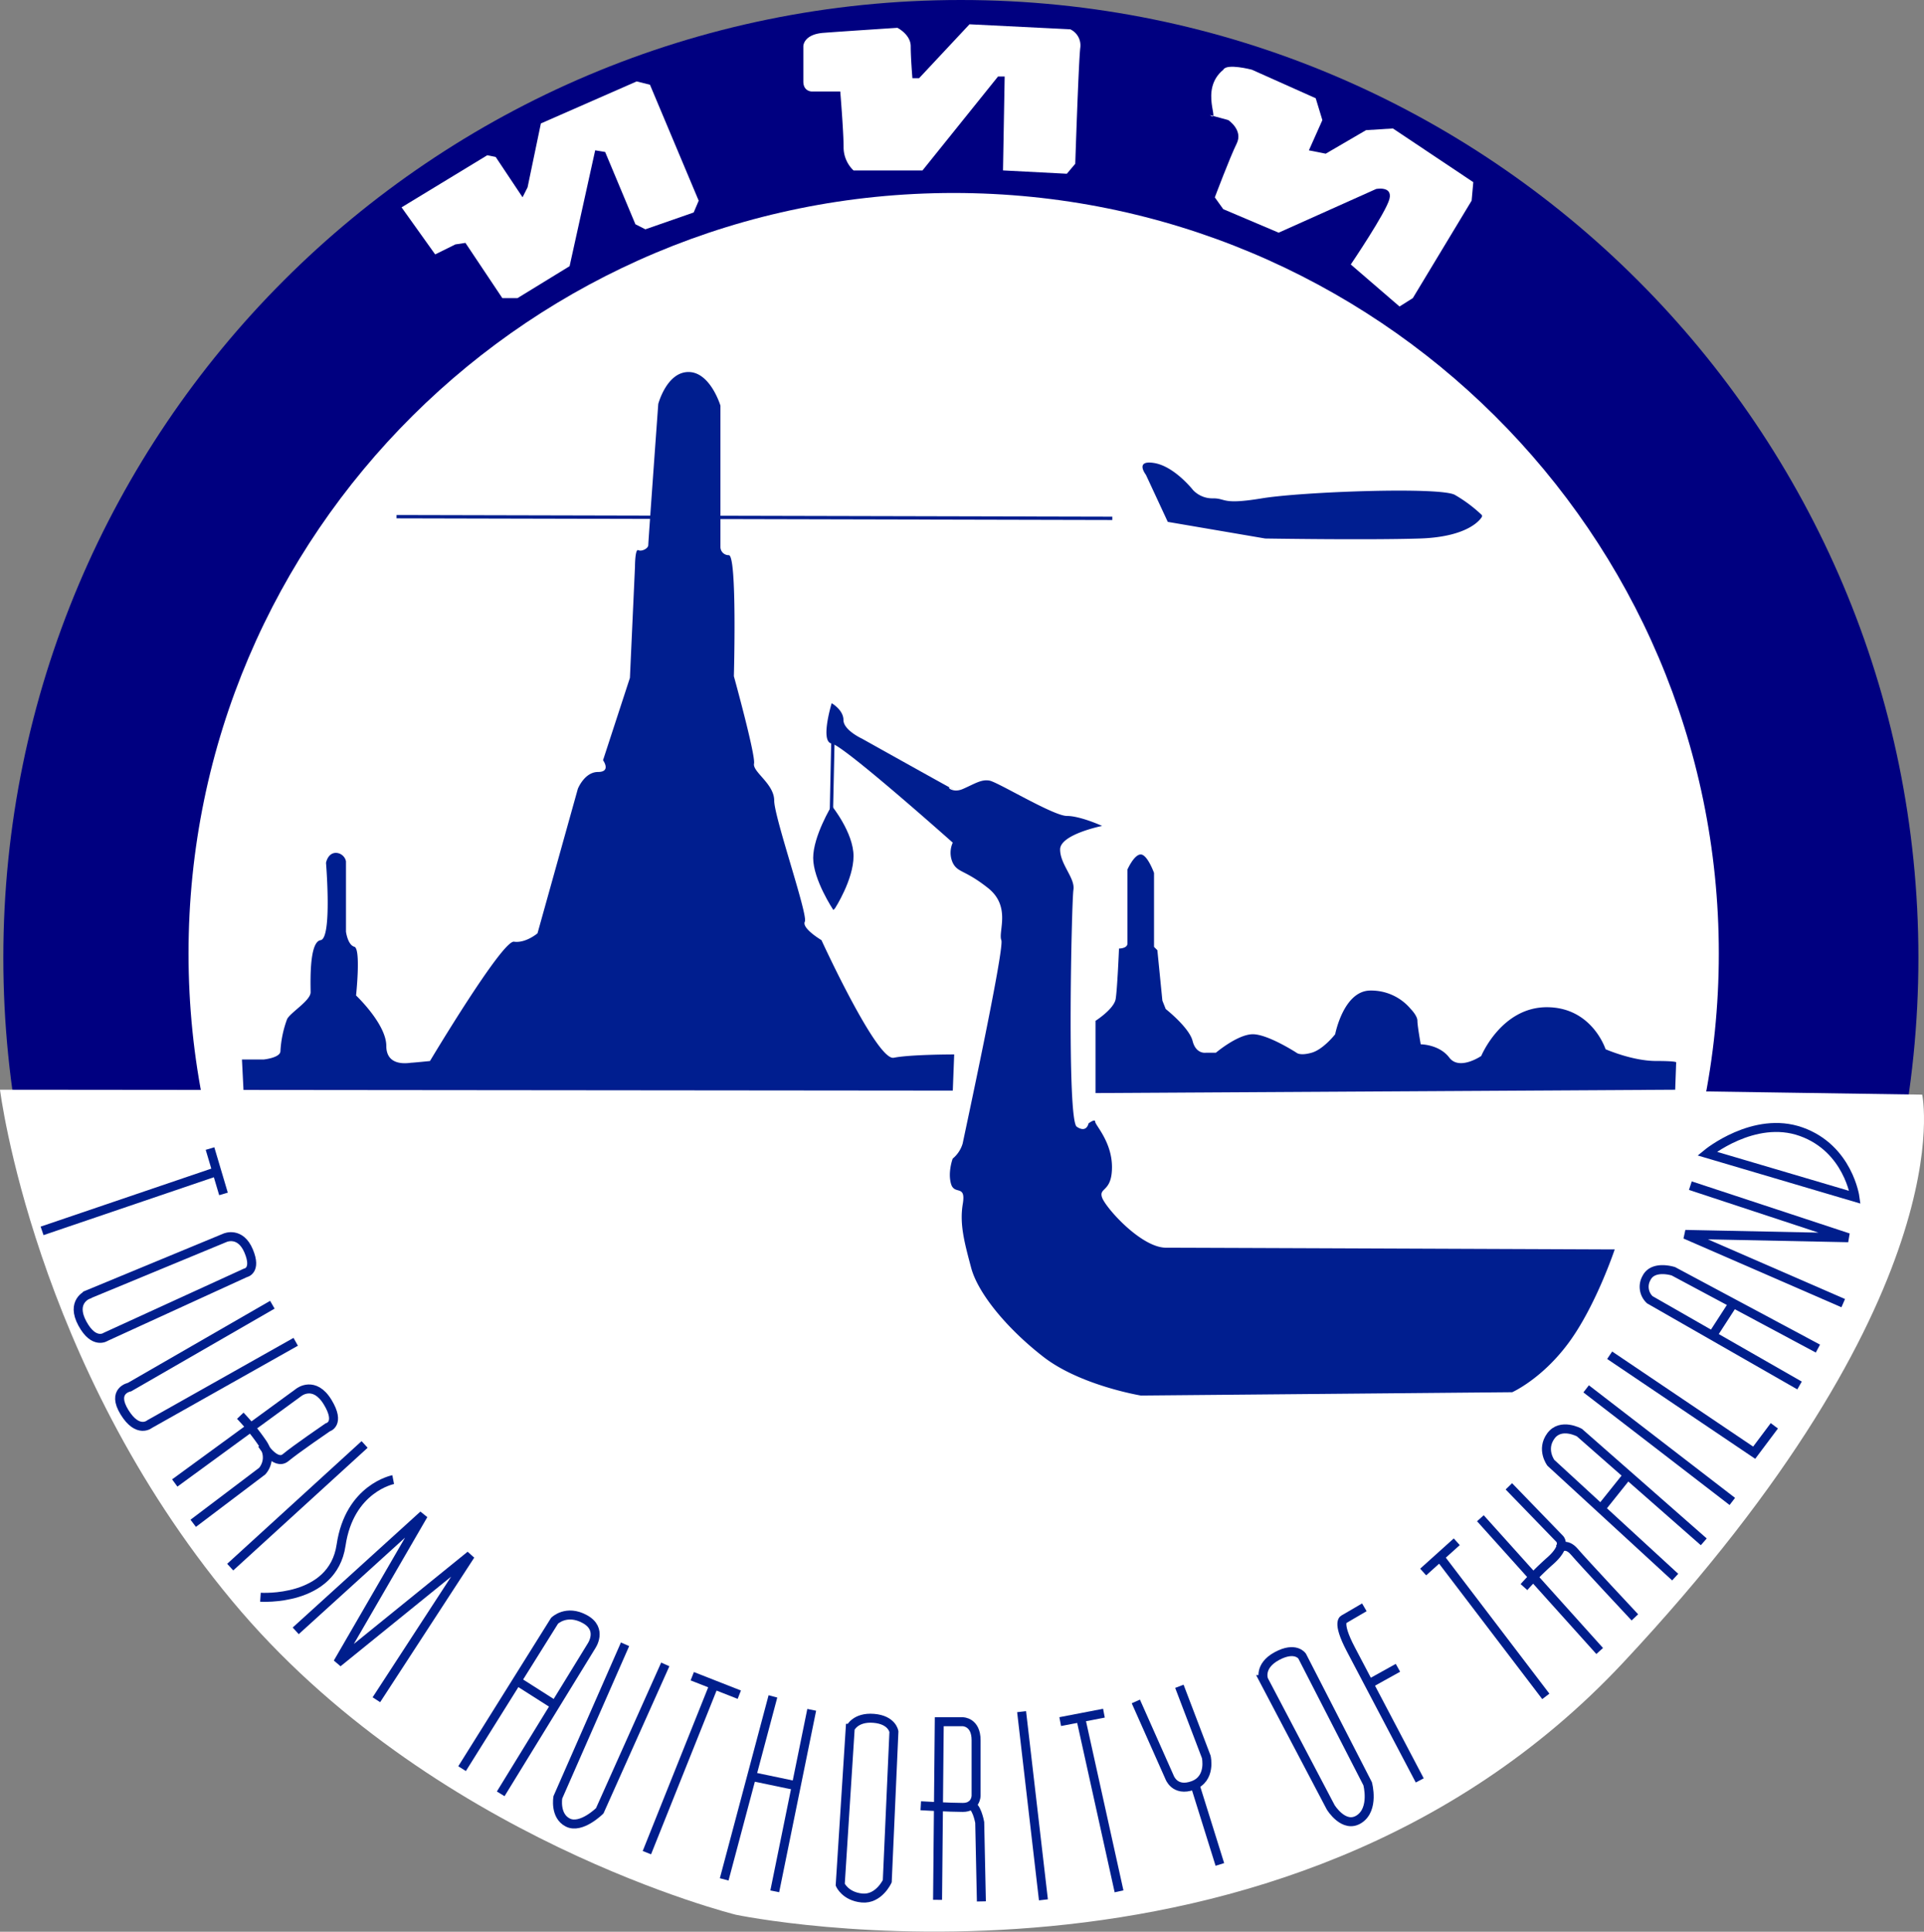 <svg id="svg2" xmlns="http://www.w3.org/2000/svg" viewBox="0 0 578.35 580.58"><rect x="0" y="0" width="578.35" height="580.58" fill="#808080" stroke="none"/><defs><style>.cls-1{fill:navy;}.cls-2,.cls-3{fill:#fff;}.cls-3{stroke:#000;stroke-opacity:0;}.cls-4{fill:#001e90;}.cls-5,.cls-6{fill:#001e8f;}.cls-6{stroke:#001e8f;}.cls-7{fill:none;stroke:#001e8c;stroke-width:2.7px;}</style></defs><title>TAT</title><g id="layer4"><g id="g3892"><path id="path2998" class="cls-1" d="M576.67,287.86c0,159-128.88,287.85-287.86,287.85S1,446.84,1,287.86,129.84,0,288.81,0,576.67,128.88,576.67,287.86Z"/><path id="path3000" class="cls-2" d="M516.67,286.57c0,126.24-103,228.57-230,228.57s-230-102.33-230-228.57S159.65,58,286.67,58,516.67,160.33,516.67,286.57Z"/><path id="path3007" class="cls-3" d="M136.88,73.46l-6.07,3-10.1-14.14,25.76-15.66,2.53.51,8.08,12.12,1.51-3,4-19.19,28.79-12.63,4,1,14.65,34.85-1.51,3.54L194,68.92l-3-1.52-9.09-21.72-3-.5L171.22,80l-15.66,9.6H151L139.91,73Z"/><path id="path3777" class="cls-2" d="M252.54,27.5H244s-2.52,0-2.52-3V13.87s0-3.54,6.06-4,22.22-1.51,22.22-1.51,4,2,4,5.56.51,9.59.51,9.59h2L291.43,7.3l30.3,1.51a5.35,5.35,0,0,1,3,5.56c-.5,4-1.51,34.85-1.51,34.85l-2.53,3-19.19-1L302,23h-2L277.29,51.24H256.58a9.64,9.64,0,0,1-3-7.07c0-4.55-1-16.67-1-16.67Z"/><path id="path3779" class="cls-2" d="M363.65,34.57l5.56,1.52s4.55,3,2.53,7.07-6.57,16.16-6.57,16.16l2.53,3.54,16.66,7.07,29.3-13.13s5-1,4,3-11.62,19.69-11.62,19.69l14.65,12.63,4-2.52,17.68-29.3.5-5.55L418.71,38.61l-8.08.51-12.12,7.07-5.06-1,4.05-9.09-2-6.57-19.19-8.58s-7.57-2-8.58,0c-7.45,6.12-.56,16.25-4.05,13.63Z"/><path id="path3784" class="cls-4" d="M445.48,154.78v.51s-3,6.06-18.69,6.56-46.47,0-46.47,0l-29.29-5-6.57-14.14s-3.53-4.55,2.53-3.54,11.61,8.09,11.61,8.09a8,8,0,0,0,6.07,2.52c4,0,2.52,2,14.64,0s54.05-3.53,58.09-1a42.57,42.57,0,0,1,8.08,6.06Z"/><path id="path3786" class="cls-5" d="M286.38,328.53H73.24l-.51-10.1H79.3s5-.51,5-2.53a32.64,32.64,0,0,1,2-9.6c1-2,7.07-5.55,7.07-8.08s-.51-15.15,3-15.65S98,259.33,98,259.33s.51-3,3-3a3.17,3.17,0,0,1,3,2.53V280s.5,4,2.52,4.55.51,14.64.51,14.64,9.09,8.59,9.09,15.16,7.07,5.05,7.57,5.05,5.56-.51,5.56-.51,21.72-36.36,25.25-35.86,7.07-2.52,7.07-2.52l12.13-43.44s2-5.05,6.06-5.05,1.51-3.54,1.51-3.54l8.08-24.75,1.52-33.33s0-5.56,1-5.05,3-.51,3-1.52,3-42.42,3-42.42,2.53-9.6,9.09-9.6,9.6,10.1,9.6,10.1v42.43a2.47,2.47,0,0,0,2.52,2.52c2.53,0,1.52,36.37,1.52,36.37s6.56,23.74,6.06,26.26,6.06,6.06,6.06,11.11S242.94,275,241.93,277s5,5.56,5,5.56,16.67,36.36,21.72,35.35,18.18-1,18.18-1Z"/><path id="path3790" class="cls-5" d="M251,273l-.5.5s-6.06-9.09-6.06-15.65S250,242.16,250,242.16s6.57,8.08,6.57,15.15S251,273,251,273Z"/><path id="path3792" class="cls-6" d="M249.91,244.18l.5-23.23"/><path id="path3799" class="cls-2" d="M510.63,328l67.18,1s13.13,60.61-89.91,170.72-266.68,75.76-266.68,75.76S129.3,552.78,69.7,481.06,0,327.52,0,327.52Z"/><path id="path3014" class="cls-7" d="M63.13,345.2l4.05,13.63"/><path id="path3016" class="cls-7" d="M64.65,352.27l-52,17.67"/><path id="path3787" class="cls-7" d="M26.26,389.14,67.68,372s4.55-2,7.07,4-1,6.57-1,6.57L31.82,401.76s-3.54,2.53-7.07-4,1.51-8.58,1.51-8.58Z"/><path id="path3789" class="cls-7" d="M88.89,403.28,45,428s-3.53,3-7.57-3.54,1.51-7.57,1.51-7.57l42.93-24.75"/><path id="path3791" class="cls-7" d="M58.08,457.83l20.71-15.66s3.54-3.54,0-8.59a65.71,65.71,0,0,0-6.56-8.08"/><path id="path3793" class="cls-7" d="M78.79,434.09s4,6.56,7.07,4S98.49,429,98.49,429s4-1,0-7.58-8.59-3-8.59-3L52.53,445.71"/><path id="path3795" class="cls-7" d="M69.2,471l40.4-36.87"/><path id="path3797" class="cls-7" d="M118.19,444.7s-13.13,2.52-15.66,19.69-24.24,15.66-24.24,15.66"/><path id="path3800" class="cls-7" d="M88.89,490.15l38.39-34.85-25.76,44.45,39.9-32.33-28.28,43.44"/><path id="path3782" class="cls-6" d="M119.2,155.29l215.16.5"/><path id="path3788" class="cls-5" d="M454.57,418.43l-111.62,1s-18.19-3-29.3-11.62-19.7-19.19-21.72-26.76-3.53-13.14-2.52-19.2-2.53-2.52-3.54-6.06.51-7.57.51-7.57a9.32,9.32,0,0,0,3-4.55c.5-2.53,12.63-58.59,11.62-61.11s3-10.11-4-15.66-9.09-4.55-10.6-7.58a7.29,7.29,0,0,1,0-6.06S253.55,224,250,223.47s0-12.12,0-12.12,3.54,2,3.54,5.05S259.1,222,259.1,222s29.8,16.66,27.28,15.15-.51,1.51,3,0,5.55-3,8.08-2.53,19.19,10.61,23.23,10.61,10.61,3,10.61,3-12.63,2.53-12.63,7.07,4.55,8.59,4,12.12-2,69.2,1,71.22,3.54-1,3.54-1,2-1.52,2-.51,5.05,6.06,5.05,13.64-4,6.06-3,9.09S343,375,350.52,375s132.33.51,132.33.51h2.53s-5.56,16.67-13.64,27.78S454.57,418.43,454.57,418.43Z"/><path id="path3794" class="cls-5" d="M503.56,327.52l-174.25,1V306.81s5.56-3.54,6.06-6.57,1-15.15,1-15.15,2.53,0,2.53-1.51V261.35s2-4.54,4-4.54,4,5.55,4,5.55v22.23l1,1,1.51,15.15,1,2.52s7.07,5.56,8.08,9.6,4,3.54,4,3.54h3s6.56-5.56,11.11-5.56,13.13,5.56,13.13,5.56,1,1,4.54,0,7.08-5.56,7.08-5.56,2.52-13.13,10.6-13.13a15.48,15.48,0,0,1,12.12,5.55s2,2,2,3.54,1,7.07,1,7.07,5.56,0,8.59,4,9.6-.5,9.6-.5,6.06-14.65,19.7-14.65,17.67,12.63,17.67,12.63,8.08,3.53,15.16,3.53,6.06.51,6.06.51Z"/><path id="path3804" class="cls-7" d="M150.51,539.14l27.28-44.44s3.53-5.05-2-8.08-9.09.5-9.09.5L138.9,531.57"/><path id="path3806" class="cls-7" d="M155.56,505.3l11.12,7.08"/><path id="path3808" class="cls-7" d="M187.89,494.19l-20.2,46s-1,5.56,3,7.58,9.59-3.53,9.59-3.53l19.7-44"/><path id="path3810" class="cls-7" d="M208.09,503.79l14.14,5.55"/><path id="path3812" class="cls-7" d="M214.66,506.31l-20.21,50.51"/><path id="path3814" class="cls-7" d="M232.34,509.85l-14.65,55"/><path id="path3816" class="cls-7" d="M226.78,534.09l12.12,2.53"/><path id="path3818" class="cls-7" d="M244,513.89l-11.11,54.55"/><path id="path3820" class="cls-7" d="M255.57,519.45l-3,47s1.51,3.53,6.56,4,7.58-5.05,7.58-5.05l2-44.95s-.5-3.54-6.06-4-7.07,3-7.07,3Z"/><path id="path3824" class="cls-7" d="M281.83,571l.51-53.53h7.07s4,0,4,5.55v16.67s0,3.53-4,3.53-12.63-.5-12.63-.5"/><path id="path3826" class="cls-7" d="M295,571.47l-.5-23.74s-1-5.55-3-5.05"/><path id="path3828" class="cls-7" d="M313.65,571l-6.56-56.56"/><path id="path3830" class="cls-7" d="M318.7,517.43l13.14-2.53"/><path id="path3832" class="cls-7" d="M324.76,515.91l11.62,52.53"/><path id="path3834" class="cls-7" d="M341.43,511.37l10.1,22.72s1.52,4.55,7.07,2.53,4-8.59,4-8.59l-8.08-21.21"/><path id="path3836" class="cls-7" d="M366.69,560.36l-7.58-24.25"/><path id="path3838" class="cls-7" d="M379.82,504.8,400,543.18s4,6.57,8.59,3.54,2.52-10.61,2.52-10.61l-19.7-38.38s-2-3-7.57,0-4,7.07-4,7.07Z"/><path id="path3840" class="cls-7" d="M410.12,483.08l-6.06,3.54s-2.52.5,2,9.09,20.71,39.39,20.71,39.39"/><path id="path3842" class="cls-7" d="M420.22,501.26l-9.09,5.05"/><path id="path3844" class="cls-7" d="M427.8,472.47l10.1-9.09"/><path id="path3846" class="cls-7" d="M432.35,467.42l32.32,42.43"/><path id="path3848" class="cls-7" d="M445,456.31l35.86,39.9"/><path id="path3850" class="cls-7" d="M453.56,446.72l15.15,15.65s2.53,2-2.52,6.57A96.22,96.22,0,0,0,458.1,477"/><path id="path3852" class="cls-7" d="M468.71,465.4s2-2,4.55,1,18.18,19.7,18.18,19.7"/><path id="path3854" class="cls-7" d="M503.56,474l-37.37-34.35s-3-4,0-8.08,8.58-1,8.58-1l37.38,32.83"/><path id="path3858" class="cls-7" d="M489.42,443.18l-8.08,10.1"/><path id="path3860" class="cls-7" d="M520.73,451.26l-43.94-33.84"/><path id="path3862" class="cls-7" d="M483.86,407.32l43.44,29.29,6.06-8.08"/><path id="path3864" class="cls-7" d="M540.94,416.41l-45-25.76a5.32,5.32,0,0,1-1-6.56c2-4,8.09-2,8.09-2l43.43,23.23"/><path id="path3866" class="cls-7" d="M515.18,400.75l5.55-8.58"/><path id="path3868" class="cls-7" d="M554.07,391.66,506.59,371l49,1-47.47-15.65"/><path id="path3870" class="cls-7" d="M513.16,346.71l44.44,13.13s-2-14.64-16.16-19.7S513.16,346.71,513.16,346.71Z"/></g></g></svg>
